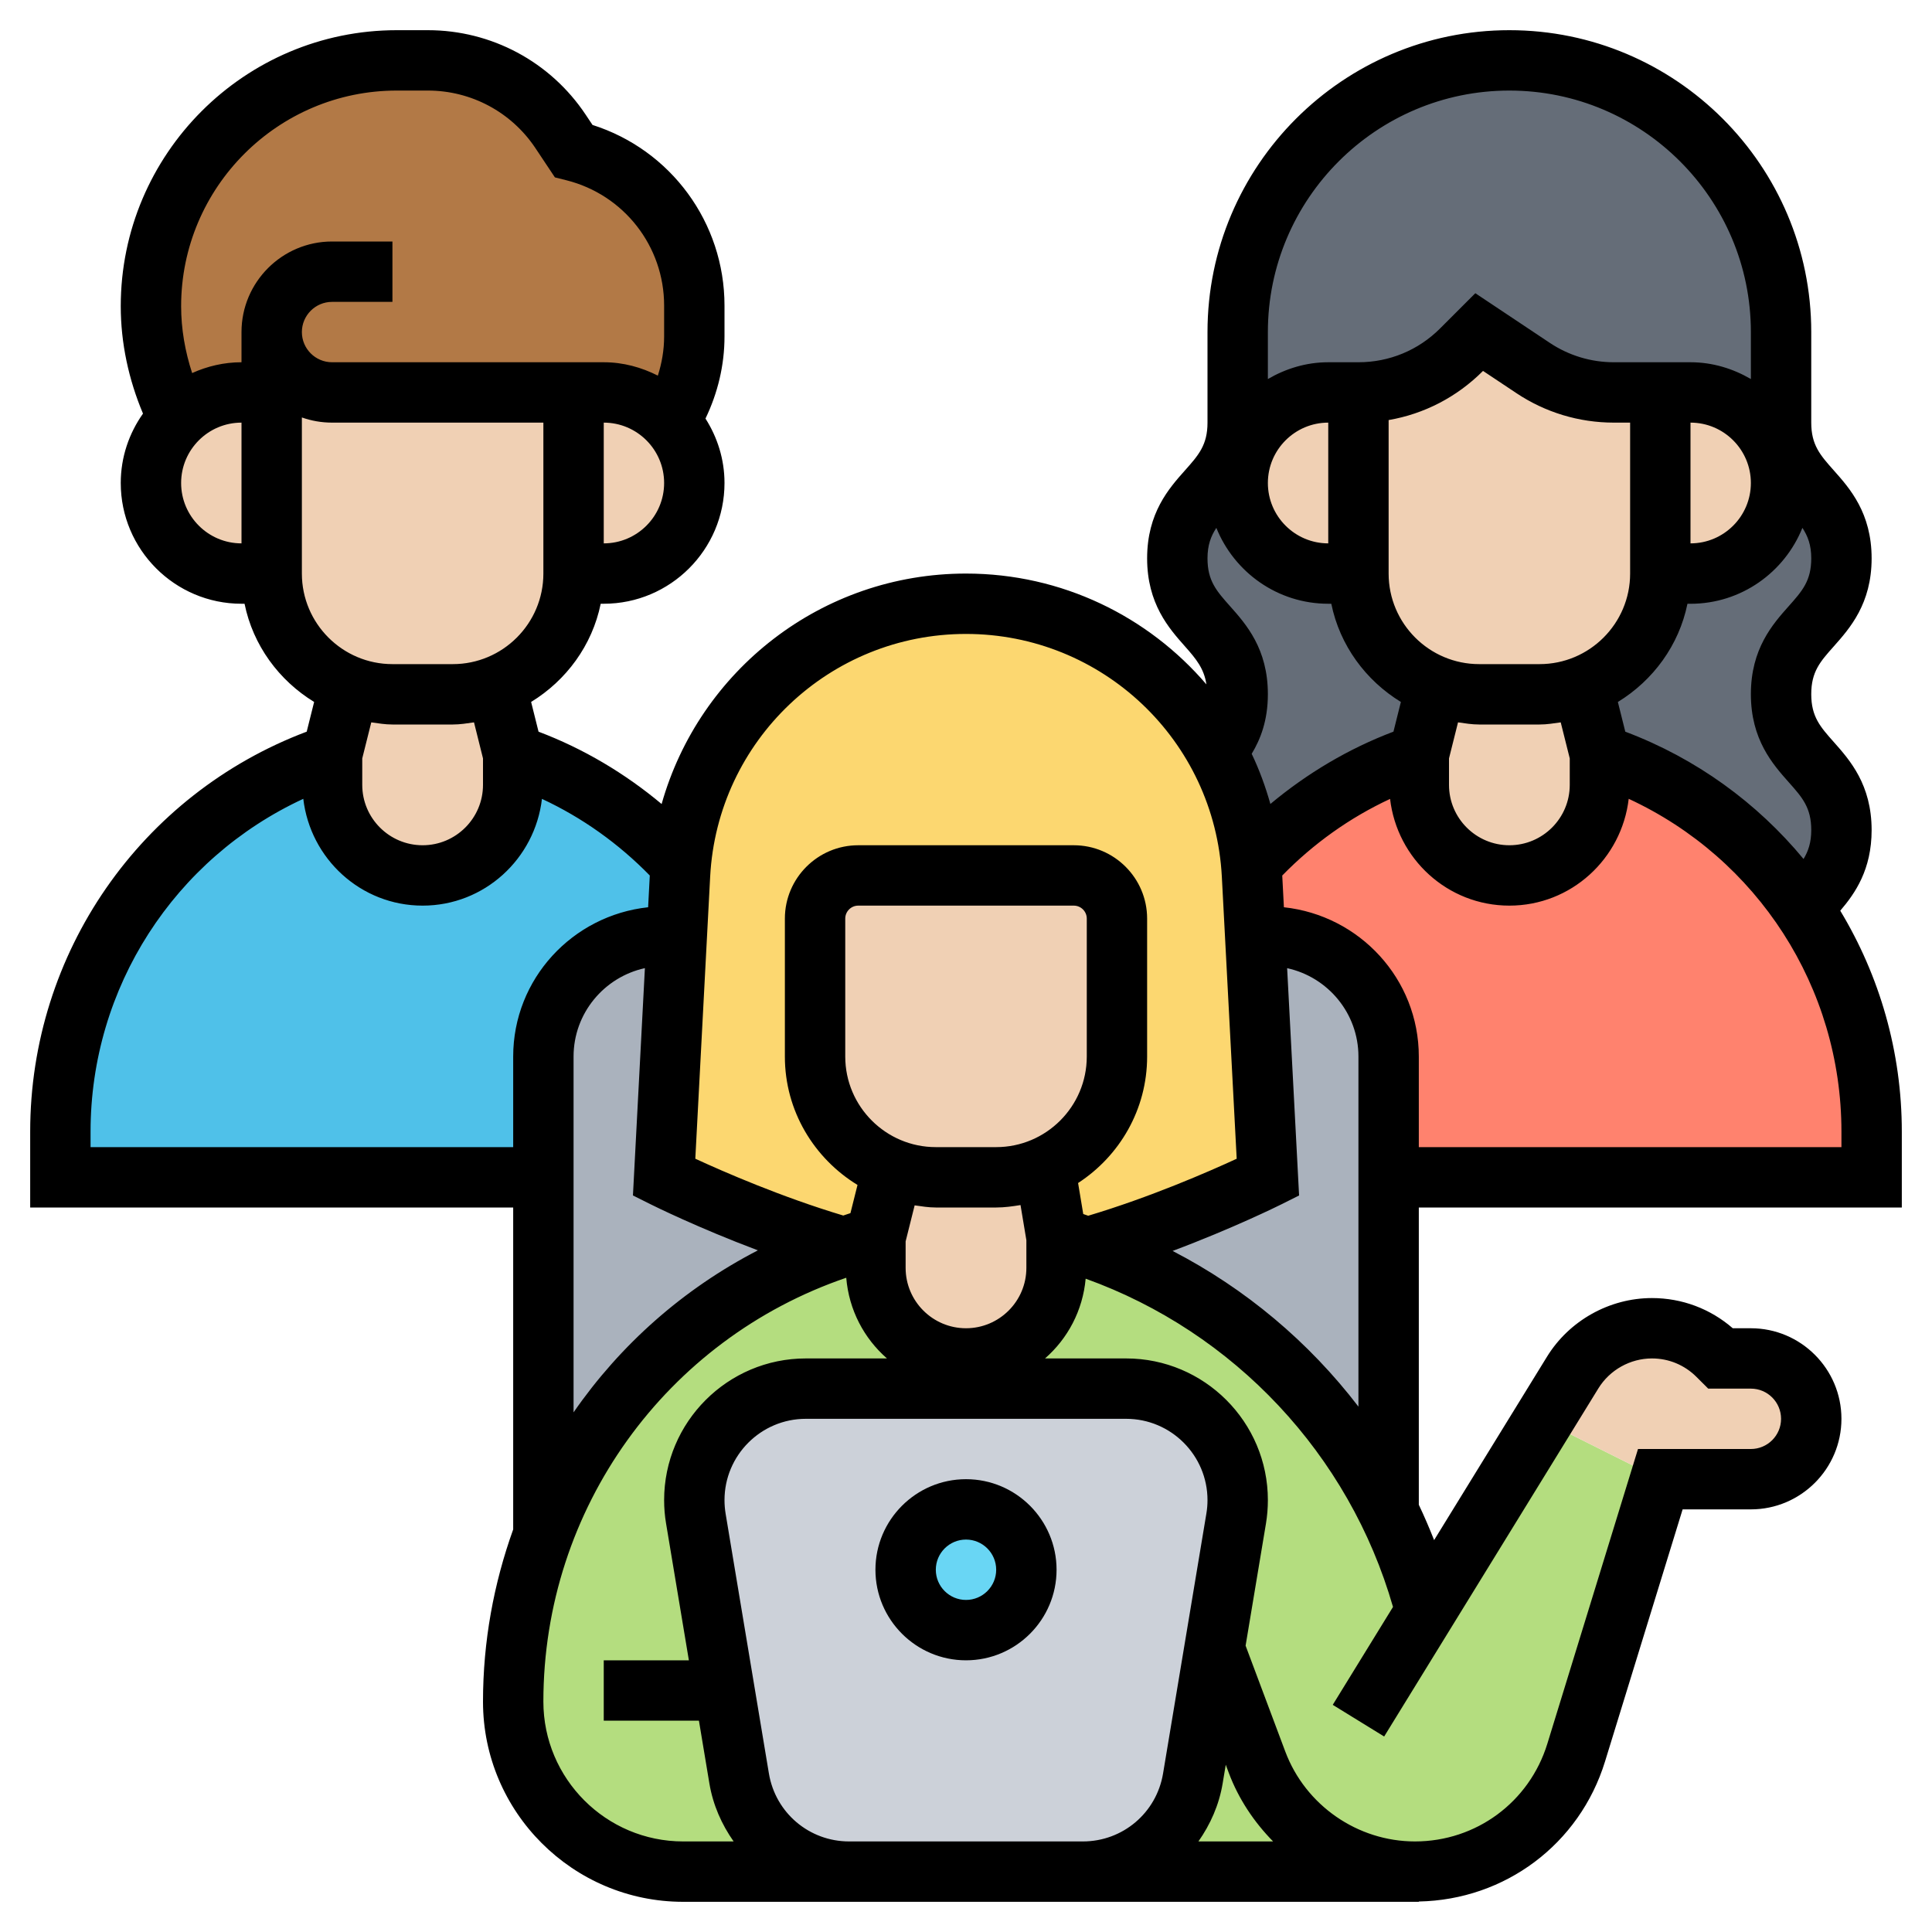 <svg id="Layer_5" enable-background="new 0 0 64 64" height="512" viewBox="0 0 64 64" width="512" xmlns="http://www.w3.org/2000/svg"><g><g><g><path d="m22 31c-2.21 0-4 1.79-4 4v4h-16v-1.51c0-2.83.91-5.51 2.49-7.7 1.57-2.19 3.83-3.89 6.51-4.79v1c0 1.66 1.34 3 3 3 .83 0 1.58-.34 2.12-.88s.88-1.29.88-2.12v-1c2.18.73 4.08 1.99 5.56 3.61-.01.13-.02.25-.03.38l-.11 2.01z" fill="#4fc1e9"/></g><g><path d="m9 11v2h-1c-.82 0-1.56.33-2.1.86-.59-1.14-.9-2.42-.9-3.72 0-4.49 3.65-8.14 8.14-8.14h1.03c1.77 0 3.42.88 4.4 2.35l.43.65c2.35.59 4 2.7 4 5.12v1.03c0 1-.28 1.97-.81 2.81-.54-.59-1.32-.96-2.19-.96h-1-2-6c-1.1 0-2-.9-2-2z" fill="#b27946"/></g><g><path d="m62 37.49v1.51h-16v-4c0-2.21-1.79-4-4-4h-.42l-.11-2.01c-.01-.13-.02-.25-.03-.38 1.48-1.62 3.38-2.88 5.56-3.61v1c0 1.66 1.34 3 3 3 .83 0 1.58-.34 2.12-.88s.88-1.29.88-2.12v-1c2.8.93 5.13 2.75 6.71 5.08 1.46 2.13 2.29 4.7 2.29 7.41z" fill="#ff826e"/></g><g><path d="m45 19c0 1.7 1.06 3.16 2.57 3.73v.01l-.57 2.26c-2.18.73-4.08 1.99-5.56 3.61-.12-1.34-.52-2.6-1.14-3.71.38-.47.7-1.01.7-1.91 0-2.24-2-2.24-2-4.49 0-1.83 1.32-2.17 1.82-3.44l.32.05c-.09.28-.14.58-.14.89 0 .83.34 1.58.88 2.12s1.29.88 2.12.88z" fill="#656d78"/></g><g><path d="m59 14c0 .42.07.76.18 1.06l-.32.05c-.37-1.23-1.51-2.11-2.86-2.11h-1-1.54c-.95 0-1.88-.28-2.68-.81l-1.78-1.19-.59.59c-.9.9-2.13 1.41-3.41 1.41h-1c-1.35 0-2.49.88-2.86 2.11l-.32-.05c.11-.3.18-.64.18-1.06v-3c0-2.48 1.01-4.74 2.64-6.36 1.62-1.63 3.88-2.64 6.36-2.64 4.97 0 9 4.03 9 9z" fill="#656d78"/></g><g><path d="m59.18 15.06c.5 1.27 1.82 1.61 1.82 3.44 0 2.25-2 2.25-2 4.49 0 2.26 2 2.26 2 4.51 0 1.34-.71 1.88-1.29 2.58-1.58-2.33-3.91-4.15-6.71-5.08l-.57-2.26v-.01c1.51-.57 2.57-2.03 2.57-3.73h1c.83 0 1.58-.34 2.12-.88s.88-1.29.88-2.12c0-.31-.05-.61-.14-.89z" fill="#656d78"/></g><g><path d="m22 39s2.85 1.42 5.93 2.31c-3.06.99-5.67 2.87-7.57 5.31-.99 1.27-1.79 2.69-2.36 4.21v-11.83-4c0-2.21 1.79-4 4-4h.42z" fill="#aab2bd"/></g><g><path d="m46 39v11.07c-.82-1.67-1.9-3.19-3.2-4.5-1.85-1.89-4.16-3.37-6.75-4.25 3.09-.89 5.95-2.32 5.95-2.32l-.42-8h.42c2.21 0 4 1.79 4 4z" fill="#aab2bd"/></g><g><path d="m46.87 62h-11c1.81 0 3.35-1.31 3.64-3.09l.72-4.29 1.41 3.75c.41 1.09 1.14 2 2.05 2.64.91.63 2.01.99 3.18.99z" fill="#b4dd7f"/></g><g><path d="m29 42c0 1.66 1.34 3 3 3v1h-5.31c-2.04 0-3.69 1.65-3.69 3.69 0 .21.02.41.05.61l.95 5.7.49 2.91c.29 1.78 1.83 3.09 3.64 3.09h-5.5c-1.55 0-2.96-.63-3.98-1.65s-1.65-2.43-1.65-3.98c0-1.94.35-3.81 1-5.54.57-1.52 1.37-2.94 2.36-4.21 1.9-2.44 4.51-4.32 7.57-5.31.35-.12.71-.22 1.07-.31z" fill="#b4dd7f"/></g><g><path d="m37.31 46h-5.31v-1c.83 0 1.58-.34 2.12-.88s.88-1.29.88-2.12v-1c.35.1.7.2 1.04.32h.01c2.59.88 4.9 2.36 6.75 4.25 1.3 1.31 2.38 2.83 3.2 4.5.52 1.05.93 2.16 1.23 3.31l3.89-6.32 3.88 1.94-2.79 9.06c-.72 2.34-2.88 3.94-5.34 3.94-1.17 0-2.27-.36-3.18-.99-.91-.64-1.64-1.55-2.05-2.64l-1.41-3.75.72-4.32c.03-.2.05-.4.05-.61 0-1.02-.41-1.94-1.08-2.61s-1.59-1.08-2.61-1.08z" fill="#b4dd7f"/></g><g><path d="m27.93 41.31c-3.08-.89-5.93-2.31-5.93-2.31l.42-8 .11-2.01c.01-.13.02-.25.03-.38.44-4.86 4.52-8.61 9.44-8.61 2.52 0 4.83.99 6.53 2.6.7.67 1.31 1.44 1.77 2.3.62 1.11 1.02 2.37 1.14 3.71.01.13.02.25.03.38l.11 2.01.42 8s-2.86 1.43-5.95 2.32h-.01c-.34-.12-.69-.22-1.04-.32l-.39-2.34v-.01c1.41-.61 2.39-2.01 2.39-3.65v-4.57c0-.79-.64-1.43-1.43-1.43h-7.14c-.79 0-1.43.64-1.43 1.43v4.57c0 1.7 1.06 3.16 2.57 3.73l-.57 2.27c-.36.09-.72.19-1.07.31z" fill="#fcd770"/></g><g><path d="m22.19 13.96c.5.53.81 1.25.81 2.04 0 .83-.34 1.58-.88 2.12s-1.29.88-2.12.88h-1v-6h1c.87 0 1.65.37 2.19.96z" fill="#f0d0b4"/></g><g><path d="m17 25v1c0 .83-.34 1.58-.88 2.12s-1.29.88-2.12.88c-1.66 0-3-1.34-3-3v-1l.57-2.27c.44.18.92.27 1.43.27h2c.5 0 .99-.09 1.43-.27z" fill="#f0d0b4"/></g><g><path d="m19 13v6c0 1.7-1.06 3.16-2.57 3.73-.44.18-.93.27-1.43.27h-2c-.51 0-.99-.09-1.43-.27-1.51-.57-2.57-2.03-2.57-3.73v-6-2c0 1.1.9 2 2 2h6z" fill="#f0d0b4"/></g><g><path d="m9 13v6h-1c-.83 0-1.58-.34-2.12-.88s-.88-1.29-.88-2.12c0-.84.34-1.6.9-2.14.54-.53 1.28-.86 2.1-.86z" fill="#f0d0b4"/></g><g><path d="m56 13c1.35 0 2.49.88 2.86 2.11.09.28.14.58.14.89 0 .83-.34 1.58-.88 2.12s-1.29.88-2.12.88h-1v-6z" fill="#f0d0b4"/></g><g><path d="m45 13v6h-1c-.83 0-1.58-.34-2.12-.88s-.88-1.29-.88-2.12c0-.31.05-.61.14-.89.37-1.23 1.51-2.11 2.86-2.11z" fill="#f0d0b4"/></g><g><path d="m53 25v1c0 .83-.34 1.58-.88 2.12s-1.29.88-2.12.88c-1.66 0-3-1.34-3-3v-1l.57-2.26v-.01c.44.18.92.27 1.43.27h2c.5 0 .99-.09 1.43-.27v.01z" fill="#f0d0b4"/></g><g><path d="m55 13v6c0 1.7-1.06 3.16-2.57 3.73-.44.18-.93.27-1.43.27h-2c-.51 0-.99-.09-1.43-.27-1.51-.57-2.57-2.03-2.57-3.73v-6c1.28 0 2.51-.51 3.41-1.41l.59-.59 1.78 1.19c.8.53 1.73.81 2.68.81z" fill="#f0d0b4"/></g><g><path d="m58 45c1.1 0 2 .9 2 2 0 .55-.22 1.05-.59 1.41-.36.37-.86.59-1.41.59h-3l-3.88-1.94.98-1.59c.56-.91 1.55-1.47 2.62-1.47.82 0 1.6.32 2.18.9l.1.1z" fill="#f0d0b4"/></g><g><path d="m29.57 38.73c.44.18.92.27 1.43.27h2c.57 0 1.12-.12 1.61-.35v.01l.39 2.34v1c0 .83-.34 1.58-.88 2.12s-1.29.88-2.12.88c-1.66 0-3-1.34-3-3v-1z" fill="#f0d0b4"/></g><g><path d="m37 30.43v4.57c0 1.64-.98 3.04-2.39 3.65-.49.23-1.04.35-1.61.35h-2c-.51 0-.99-.09-1.43-.27-1.51-.57-2.57-2.03-2.57-3.73v-4.57c0-.79.64-1.43 1.43-1.43h7.14c.79 0 1.43.64 1.43 1.43z" fill="#f0d0b4"/></g><g><path d="m41 49.69c0 .21-.02.41-.05.61l-.72 4.32-.72 4.29c-.29 1.78-1.83 3.09-3.64 3.09h-7.74c-1.81 0-3.35-1.31-3.64-3.09l-.49-2.91-.95-5.7c-.03-.2-.05-.4-.05-.61 0-2.04 1.65-3.69 3.69-3.69h5.31 5.31c1.02 0 1.94.41 2.61 1.08s1.08 1.59 1.08 2.61z" fill="#ccd1d9"/></g><g><circle cx="32" cy="52" fill="#69d6f4" r="2"/></g></g><g><path d="m32 49c-1.654 0-3 1.346-3 3s1.346 3 3 3 3-1.346 3-3-1.346-3-3-3zm0 4c-.551 0-1-.448-1-1s.449-1 1-1 1 .448 1 1-.449 1-1 1z"/><path d="m47 40h16v-2.513c0-2.649-.737-5.161-2.039-7.319.491-.574 1.039-1.36 1.039-2.67 0-1.506-.724-2.321-1.252-2.916-.451-.507-.748-.841-.748-1.587 0-.745.297-1.079.748-1.585.528-.595 1.252-1.41 1.252-2.914s-.724-2.318-1.253-2.913c-.45-.506-.747-.84-.747-1.583v-3c0-5.514-4.486-10-10-10s-10 4.486-10 10v3c0 .743-.297 1.077-.747 1.583-.529.594-1.253 1.408-1.253 2.913s.724 2.319 1.252 2.914c.376.423.634.74.712 1.261-1.927-2.25-4.785-3.671-7.964-3.671-4.781 0-8.835 3.21-10.083 7.634-1.215-1.016-2.591-1.835-4.077-2.396l-.246-.985c1.164-.713 2.023-1.873 2.305-3.253h.101c2.206 0 4-1.794 4-4 0-.786-.236-1.515-.63-2.135.408-.847.63-1.771.63-2.718v-1.024c0-2.752-1.779-5.159-4.372-5.984l-.228-.342c-1.168-1.752-3.121-2.797-5.226-2.797h-1.03c-5.042 0-9.144 4.102-9.144 9.144 0 1.22.263 2.433.737 3.557-.461.651-.737 1.442-.737 2.299 0 2.206 1.794 4 4 4h.101c.281 1.38 1.141 2.541 2.305 3.253l-.246.984c-5.502 2.075-9.16 7.33-9.16 13.25v2.513h16v10.664c-.644 1.792-1 3.712-1 5.705 0 3.656 2.975 6.631 6.631 6.631h5.499 7.741 11.129v-.01c2.856-.055 5.326-1.9 6.169-4.64l2.57-8.35h2.261c1.654 0 3-1.346 3-3s-1.346-3-3-3h-.6c-.743-.646-1.683-1-2.677-1-1.407 0-2.74.745-3.477 1.943l-3.739 6.075c-.157-.396-.324-.788-.507-1.171zm-8.156 1.439c2.008-.752 3.517-1.501 3.604-1.544l.586-.293-.396-7.53c1.348.293 2.362 1.493 2.362 2.928v11.596c-1.64-2.141-3.74-3.908-6.156-5.157zm-5.844-3.439h-2c-1.654 0-3-1.346-3-3v-4.57c0-.237.193-.43.43-.43h7.141c.237 0 .43.193.43.43v4.57c-.001 1.654-1.347 3-3.001 3zm-2 2h2c.276 0 .542-.038.806-.081l.194 1.164v.917c0 1.103-.897 2-2 2s-2-.897-2-2v-.877l.299-1.194c.231.033.461.071.701.071zm30-2h-14v-3c0-2.575-1.965-4.677-4.469-4.946l-.055-1.051c1.029-1.054 2.237-1.918 3.572-2.538.232 1.984 1.905 3.535 3.952 3.535s3.721-1.552 3.953-3.538c4.263 1.974 7.047 6.243 7.047 11.025zm-10-16h-2c-1.654 0-3-1.346-3-3v-5.085c1.176-.202 2.26-.761 3.121-1.622l.006-.006 1.102.734c.96.641 2.078.979 3.233.979h.538v5c0 1.654-1.346 3-3 3zm-2 2h2c.24 0 .47-.038.701-.071l.299 1.194v.877c0 1.103-.897 2-2 2s-2-.897-2-2v-.877l.299-1.194c.231.033.461.071.701.071zm10.253-3.919c-.529.594-1.253 1.409-1.253 2.914s.724 2.32 1.252 2.915c.451.507.748.842.748 1.588 0 .412-.098.697-.255.957-1.537-1.856-3.55-3.33-5.905-4.217l-.246-.984c1.164-.713 2.024-1.874 2.305-3.253h.101c1.68 0 3.115-1.044 3.707-2.515.179.274.293.568.293 1.01 0 .744-.297 1.079-.747 1.585zm-3.253-6.081c1.103 0 2 .897 2 2s-.897 2-2 2zm-6-11c4.411 0 8 3.589 8 8v1.556c-.591-.344-1.268-.556-2-.556h-1-1.538c-.758 0-1.493-.222-2.124-.643l-2.466-1.644-1.166 1.166c-.722.723-1.684 1.121-2.706 1.121h-1c-.732 0-1.409.212-2 .556v-1.556c0-4.411 3.589-8 8-8zm-8 13c0-1.103.897-2 2-2v4c-1.103 0-2-.897-2-2zm-1.253 4.081c-.45-.506-.747-.841-.747-1.585 0-.441.114-.736.293-1.01.592 1.47 2.027 2.514 3.707 2.514h.101c.281 1.38 1.141 2.541 2.305 3.253l-.246.984c-1.486.562-2.862 1.381-4.077 2.396-.162-.575-.366-1.133-.619-1.662.292-.482.536-1.107.536-1.976 0-1.505-.724-2.32-1.253-2.914zm-8.747.919c4.515 0 8.237 3.532 8.475 8.041l.492 9.344c-.935.432-2.869 1.275-4.919 1.888-.055-.018-.108-.04-.164-.057l-.171-1.027c1.372-.892 2.287-2.433 2.287-4.189v-4.57c0-1.34-1.09-2.43-2.43-2.43h-7.14c-1.34 0-2.43 1.09-2.43 2.43v4.57c0 1.804.97 3.374 2.406 4.253l-.234.934c-.081.023-.157.055-.238.079-2.044-.612-3.969-1.452-4.901-1.882l.492-9.344c.238-4.508 3.96-8.04 8.475-8.04zm-12-3v-4c1.103 0 2 .897 2 2s-.897 2-2 2zm-14-2c0-1.103.897-2 2-2v4c-1.103 0-2-.897-2-2zm2-5v1c-.584 0-1.135.133-1.635.358-.234-.715-.365-1.463-.365-2.214 0-3.939 3.205-7.144 7.144-7.144h1.03c1.435 0 2.766.712 3.562 1.906l.646.97.375.094c1.91.478 3.243 2.185 3.243 4.153v1.024c0 .443-.075.878-.208 1.296-.541-.274-1.145-.443-1.792-.443h-1-8c-.551 0-1-.449-1-1s.449-1 1-1h2v-2h-2c-1.654 0-3 1.346-3 3zm2 2.829c.313.11.649.171 1 .171h7v5c0 1.654-1.346 3-3 3h-2c-1.654 0-3-1.346-3-3zm3 10.171h2c.24 0 .47-.038.702-.071l.298 1.194v.877c0 1.103-.897 2-2 2s-2-.897-2-2v-.877l.299-1.194c.231.033.461.071.701.071zm-10 14v-.513c0-4.782 2.784-9.051 7.047-11.025.232 1.986 1.906 3.538 3.953 3.538s3.72-1.551 3.953-3.536c1.334.62 2.542 1.484 3.572 2.538l-.055 1.052c-2.505.269-4.47 2.371-4.47 4.946v3zm16-3c0-1.435 1.014-2.635 2.363-2.929l-.396 7.53.586.293c.086.043 1.57.78 3.553 1.525-2.472 1.276-4.557 3.128-6.106 5.367zm-1 21.369c0-6.399 4.067-12.005 10.033-14.042.088 1.066.588 2.008 1.349 2.673h-2.688c-2.588 0-4.694 2.105-4.694 4.694 0 .259.021.517.064.771l.756 4.535h-2.82v2h3.153l.346 2.077c.12.718.409 1.362.803 1.923h-1.671c-2.554 0-4.631-2.077-4.631-4.631zm10.129 4.631c-1.323 0-2.44-.947-2.658-2.251l-1.435-8.612c-.024-.147-.036-.295-.036-.443 0-1.485 1.208-2.694 2.694-2.694h10.611c1.487 0 2.695 1.209 2.695 2.694 0 .147-.012.296-.037.443l-1.435 8.611c-.217 1.305-1.335 2.252-2.657 2.252zm12.575-2.274c.326.87.84 1.633 1.469 2.274h-2.474c.394-.561.684-1.205.803-1.923l.103-.618zm5.148-1.202 7.097-11.533c.376-.611 1.056-.991 1.774-.991.556 0 1.08.217 1.475.612l.389.388h1.413c.551 0 1 .448 1 1s-.449 1-1 1h-3.739l-3.003 9.762c-.596 1.936-2.359 3.238-4.385 3.238-1.902 0-3.628-1.196-4.296-2.977l-1.315-3.508.675-4.048c.042-.256.063-.514.063-.773 0-2.589-2.106-4.694-4.694-4.694h-2.688c.754-.659 1.251-1.589 1.346-2.642 4.919 1.77 8.731 5.822 10.181 10.874l-1.996 3.243z"/></g></g></svg>